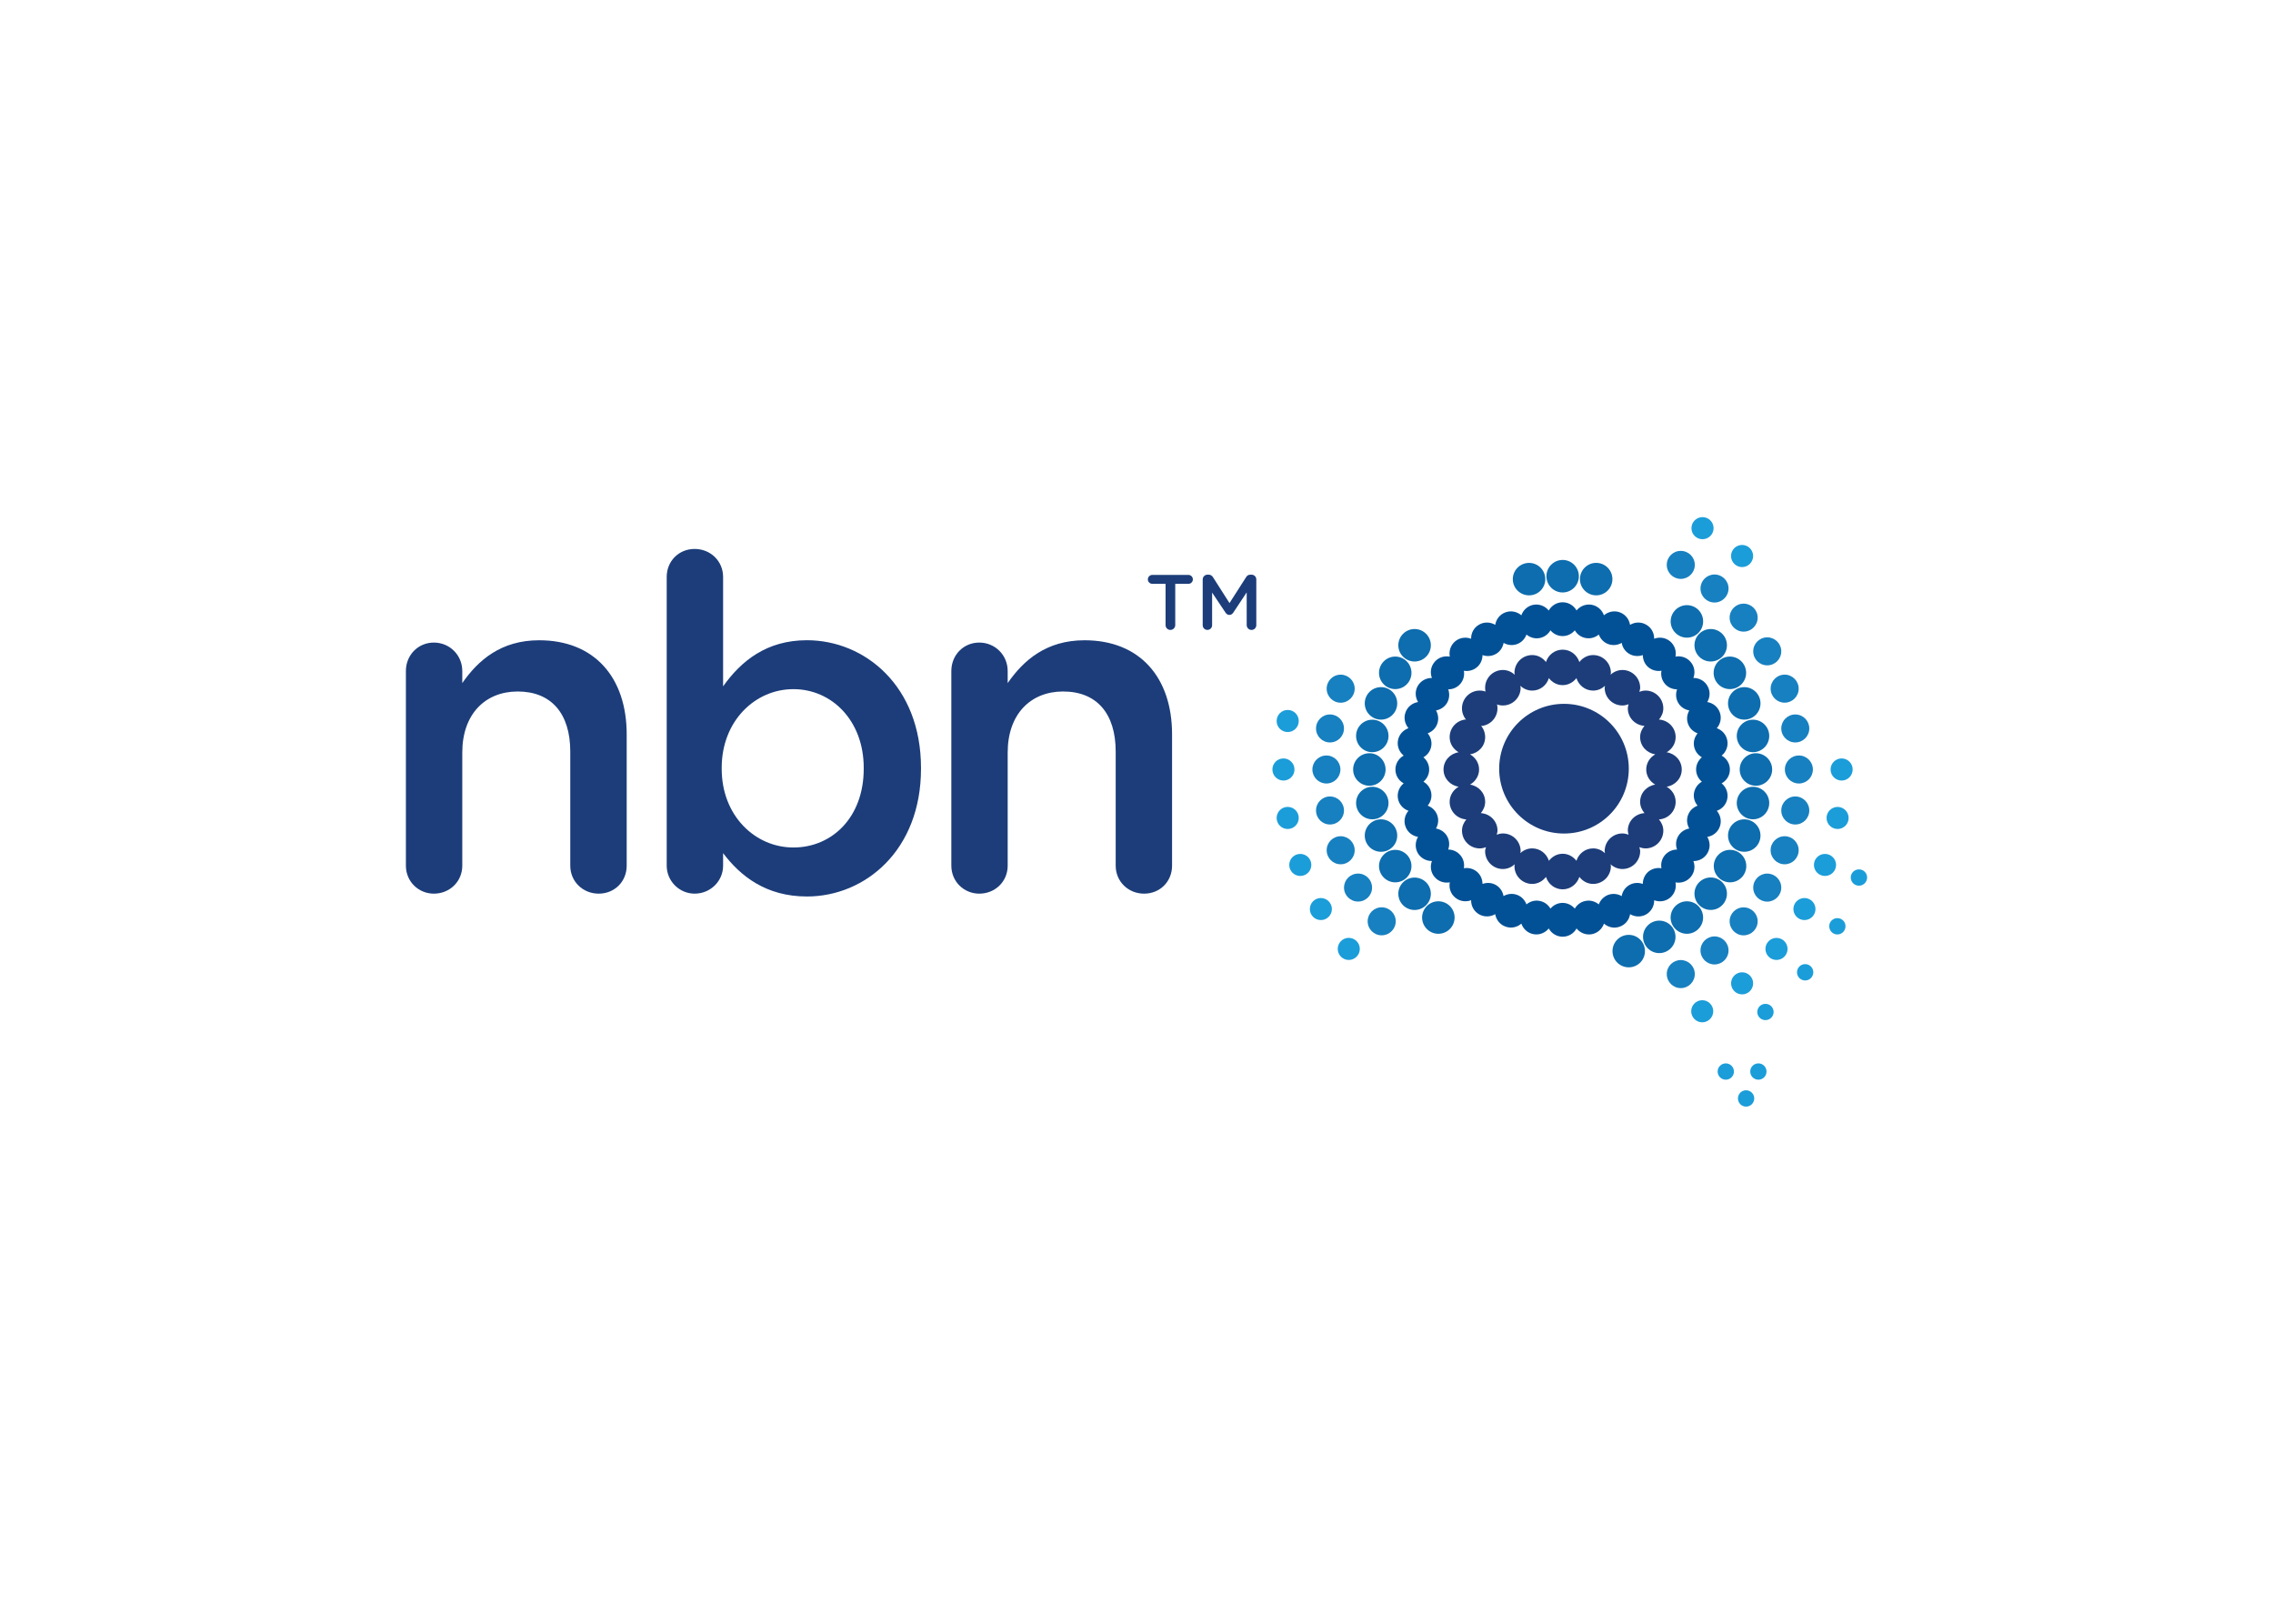 <svg clip-rule="evenodd" fill-rule="evenodd" stroke-linejoin="round" stroke-miterlimit="2" viewBox="0 0 560 400" xmlns="http://www.w3.org/2000/svg"><g fill-rule="nonzero"><path d="m100 165.296c0-3.903 2.986-7.003 6.889-7.003 3.9 0 7.003 3.096 7.003 7.003v2.979c3.892-5.616 9.523-10.55 18.932-10.55 13.646 0 21.574 9.178 21.574 23.187v32.344c0 3.91-2.982 6.889-6.897 6.889-3.899 0-7.003-2.979-7.003-6.889v-28.107c0-9.413-4.706-14.805-12.956-14.805-8.034 0-13.65 5.623-13.65 15.029v27.883c0 3.91-3.103 6.889-7.003 6.889-3.785 0-6.889-2.979-6.889-6.889z" fill="#1c3d7a"/><path d="m164.258 142.123c0-3.903 2.986-6.893 6.878-6.893 3.911 0 7.014 2.99 7.014 6.893v26.959c4.464-6.306 10.781-11.365 20.653-11.365 14.226 0 28.103 11.251 28.103 31.441v.235c0 20.077-13.764 31.453-28.103 31.453-10.107 0-16.416-5.059-20.653-10.679v3.089c0 3.789-3.103 6.889-7.014 6.889-3.774 0-6.878-3.1-6.878-6.889zm48.539 47.27v-.235c0-11.694-7.92-19.39-17.325-19.39-9.417 0-17.667 7.81-17.667 19.39v.235c0 11.588 8.25 19.383 17.667 19.383 9.527 0 17.325-7.438 17.325-19.383" fill="#1c3d7a"/><path d="m234.379 165.296c0-3.903 2.974-7.003 6.881-7.003 3.903 0 7.003 3.096 7.003 7.003v2.979c3.9-5.616 9.516-10.55 18.932-10.55 13.65 0 21.566 9.178 21.566 23.187v32.344c0 3.91-2.982 6.889-6.885 6.889-3.907 0-7.003-2.979-7.003-6.889v-28.107c0-9.413-4.699-14.805-12.96-14.805-8.038 0-13.65 5.623-13.65 15.029v27.883c0 3.91-3.096 6.889-7.003 6.889-3.785 0-6.881-2.979-6.881-6.889z" fill="#1c3d7a"/><path d="m287.162 143.821h-3.266c-.618 0-1.099-.5-1.099-1.091 0-.588.481-1.103 1.099-1.103h8.928c.583 0 1.064.515 1.064 1.103 0 .591-.481 1.091-1.064 1.091h-3.278v10.175c0 .659-.554 1.182-1.198 1.182-.659 0-1.186-.523-1.186-1.182z" fill="#1c3d7a"/><path d="m296.314 142.741c0-.652.523-1.178 1.19-1.178h.25c.515 0 .856.257 1.087.621l4.07 6.381 4.097-6.396c.246-.406.591-.603 1.076-.603h.242c.679 0 1.19.527 1.19 1.179v11.255c0 .655-.515 1.182-1.19 1.182-.633 0-1.178-.546-1.178-1.182v-8.068l-3.274 4.937c-.25.391-.554.614-1.005.614-.413 0-.72-.227-.97-.614l-3.27-4.892v8.038c0 .652-.512 1.159-1.16 1.159-.655 0-1.159-.507-1.159-1.159v-11.274z" fill="#1c3d7a"/><path d="m424.163 192.974c1.205-.651 2.035-1.921 2.027-3.41.008-1.478-.822-2.751-2.027-3.422 1.072-.872 1.66-2.285 1.394-3.721-.253-1.459-1.277-2.57-2.588-3.032.906-1.042 1.243-2.528.735-3.903-.504-1.402-1.712-2.319-3.084-2.539.712-1.182.799-2.694.045-3.975-.731-1.285-2.076-1.975-3.463-1.959.492-1.293.303-2.797-.66-3.926-.939-1.137-2.391-1.584-3.751-1.342.265-1.337-.186-2.785-1.319-3.751-1.144-.94-2.634-1.137-3.937-.645.03-1.379-.663-2.728-1.956-3.459-1.265-.743-2.792-.675-3.982.034-.22-1.361-1.126-2.566-2.52-3.077-1.391-.516-2.869-.163-3.911.727-.462-1.296-1.569-2.323-3.024-2.592-1.467-.254-2.857.341-3.729 1.395-.678-1.186-1.936-2.009-3.422-2.009-1.485 0-2.743.823-3.426 2.028-.882-1.073-2.281-1.664-3.732-1.414-1.467.266-2.566 1.296-3.013 2.592-1.053-.89-2.531-1.231-3.918-.727-1.395.511-2.312 1.713-2.52 3.081-1.186-.709-2.717-.785-3.99-.042-1.289.731-1.982 2.084-1.956 3.467-1.288-.492-2.796-.303-3.929.637-1.141.97-1.577 2.418-1.323 3.767-1.357-.254-2.808.189-3.755 1.326-.955 1.133-1.145 2.634-.652 3.926-1.372-.012-2.725.674-3.479 1.959-.731 1.281-.652 2.793.068 3.975-1.375.228-2.595 1.145-3.088 2.539-.508 1.376-.163 2.861.731 3.903-1.307.463-2.342 1.573-2.599 3.032-.254 1.44.337 2.85 1.413 3.721-1.212.675-2.035 1.948-2.035 3.422 0 1.485.823 2.763 2.035 3.411-1.076.882-1.667 2.288-1.413 3.744.254 1.458 1.292 2.569 2.599 3.016-.905 1.027-1.25 2.531-.731 3.899.496 1.399 1.713 2.308 3.077 2.532-.705 1.197-.784 2.702-.053 3.994.746 1.273 2.103 1.97 3.479 1.948-.493 1.292-.304 2.811.651 3.933.948 1.129 2.399 1.576 3.756 1.323-.273 1.352.182 2.796 1.322 3.751 1.133.951 2.642 1.145 3.93.652-.03 1.376.667 2.732 1.955 3.471 1.274.728 2.801.663 3.979-.034.22 1.353 1.137 2.565 2.532 3.058 1.387.519 2.865.182 3.914-.727.451 1.314 1.55 2.341 3.017 2.603 1.455.258 2.849-.337 3.732-1.41.667 1.205 1.94 2.028 3.426 2.028 1.485 0 2.755-.823 3.422-2.028.871 1.073 2.266 1.668 3.721 1.417 1.463-.265 2.569-1.296 3.032-2.607 1.046.91 2.52 1.258 3.903.739 1.402-.504 2.315-1.713 2.531-3.069 1.183.697 2.713.773 3.979.045 1.285-.75 1.982-2.107 1.956-3.475 1.303.485 2.792.303 3.937-.648 1.133-.966 1.584-2.41 1.319-3.751 1.36.242 2.811-.205 3.751-1.334.951-1.122 1.152-2.641.659-3.922 1.387.011 2.733-.686 3.464-1.959.754-1.293.671-2.793-.045-3.995 1.371-.223 2.584-1.133 3.084-2.52.508-1.379.159-2.872-.735-3.91 1.311-.444 2.331-1.558 2.588-3.009.258-1.463-.326-2.861-1.398-3.752m-6.802 2.301c-.216 1.193.151 2.341.875 3.194-1.053.394-1.951 1.198-2.357 2.323-.417 1.144-.261 2.331.311 3.304-1.114.201-2.134.853-2.736 1.891-.603 1.054-.663 2.255-.273 3.293-1.125.012-2.24.47-3.016 1.399-.773.921-1.035 2.107-.838 3.209-1.118-.181-2.281.076-3.225.849-.913.785-1.356 1.895-1.368 3.017-1.053-.383-2.266-.338-3.312.269-1.049.602-1.701 1.625-1.887 2.732-.974-.568-2.164-.716-3.304-.315-1.137.425-1.948 1.315-2.335 2.354-.867-.709-2.016-1.088-3.205-.864-1.19.201-2.145.928-2.706 1.902-.728-.841-1.8-1.41-2.998-1.41-1.201 0-2.281.557-3.001 1.41-.568-.974-1.523-1.701-2.717-1.902-1.186-.228-2.338.144-3.191.864-.394-1.05-1.197-1.941-2.338-2.354-1.144-.413-2.33-.253-3.312.304-.193-1.096-.833-2.119-1.879-2.721-1.05-.607-2.251-.652-3.305-.269 0-1.122-.466-2.244-1.383-3.017-.932-.773-2.107-1.038-3.21-.849.194-1.102-.064-2.288-.86-3.209-.773-.929-1.868-1.387-2.99-1.399.368-1.038.319-2.239-.28-3.293-.61-1.049-1.626-1.69-2.732-1.891.56-.973.716-2.16.303-3.3-.409-1.129-1.304-1.937-2.353-2.327.723-.853 1.083-1.997.867-3.194-.208-1.194-.939-2.149-1.913-2.71.86-.724 1.417-1.796 1.413-3.005 0-1.209-.553-2.27-1.413-3.005.985-.557 1.709-1.501 1.925-2.71.208-1.186-.152-2.326-.876-3.194 1.05-.387 1.944-1.19 2.354-2.327.413-1.133.257-2.323-.304-3.312 1.107-.197 2.123-.845 2.733-1.879.598-1.042.648-2.266.28-3.316 1.122 0 2.224-.455 3.001-1.383.785-.925 1.039-2.103.849-3.195 1.103.186 2.278-.083 3.21-.864.917-.765 1.379-1.883 1.383-2.997 1.053.363 2.255.318 3.304-.285 1.054-.602 1.687-1.61 1.895-2.724.966.564 2.153.716 3.297.307 1.141-.417 1.952-1.3 2.338-2.357.853.716 2.001 1.084 3.191.868 1.19-.209 2.145-.936 2.713-1.91.724.864 1.804 1.417 3.005 1.417 1.198 0 2.27-.553 2.998-1.417.557.97 1.512 1.697 2.705 1.906 1.186.212 2.338-.148 3.206-.868.391 1.046 1.186 1.936 2.335 2.361 1.14.409 2.33.254 3.304-.307.186 1.11.837 2.122 1.887 2.721 1.046.602 2.247.651 3.312.284.011 1.114.455 2.228 1.368 3.001.944.773 2.107 1.042 3.225.853-.201 1.099.064 2.273.837 3.206.777.928 1.891 1.383 3.017 1.383-.39 1.05-.33 2.27.273 3.316.598 1.034 1.622 1.682 2.736 1.879-.573.989-.728 2.175-.311 3.305.405 1.144 1.304 1.951 2.357 2.334-.724.868-1.091 2.005-.875 3.194.219 1.206.955 2.149 1.917 2.71-.86.735-1.413 1.796-1.417 3.005.004 1.209.557 2.281 1.421 3.005-.97.561-1.698 1.516-1.925 2.71" fill="#025196"/><g fill="#0d6dae"><path d="m358.37 226.03c0 2.205-1.789 4.002-4.009 4.002-2.198 0-3.998-1.797-3.998-4.002 0-2.221 1.8-4.002 3.998-4.002 2.22 0 4.009 1.781 4.009 4.002"/><path d="m352.519 220.168c0 2.22-1.796 4.001-4.009 4.001-2.202 0-4.006-1.781-4.006-4.001 0-2.202 1.804-3.987 4.006-3.987 2.213.004 4.009 1.785 4.009 3.987"/><path d="m347.744 213.358c0 2.198-1.784 4.002-3.997 4.002-2.206 0-3.998-1.804-3.998-4.002 0-2.209 1.792-4.002 3.998-4.002 2.213.004 3.997 1.793 3.997 4.002"/><path d="m344.235 205.843c0 2.21-1.788 3.987-3.994 3.987-2.205 0-4.005-1.777-4.005-3.987 0-2.22 1.8-4.005 4.005-4.005 2.206 0 3.994 1.785 3.994 4.005"/><path d="m342.087 197.817c0 2.206-1.785 4.013-3.994 4.013-2.21 0-3.994-1.807-3.994-4.013 0-2.194 1.784-3.994 3.994-3.994 2.209 0 3.994 1.8 3.994 3.994"/><path d="m341.367 189.56c0 2.198-1.785 4.002-3.987 4.002-2.224 0-4.009-1.804-4.009-4.002s1.785-4.005 4.009-4.005c2.206 0 3.987 1.807 3.987 4.005"/><path d="m342.087 181.288c0 2.22-1.785 4.009-3.994 4.009-2.21 0-3.994-1.789-3.994-4.009 0-2.198 1.784-3.995 3.994-3.995 2.209 0 3.994 1.793 3.994 3.995"/><path d="m344.235 173.269c0 2.221-1.788 4.006-3.994 4.006-2.205 0-4.005-1.785-4.005-4.006 0-2.205 1.8-3.998 4.005-3.998 2.206 0 3.994 1.793 3.994 3.998"/><path d="m347.744 165.755c0 2.213-1.784 4.001-3.997 4.001-2.206 0-3.998-1.788-3.998-4.001 0-2.206 1.792-4.014 3.998-4.014 2.213 0 3.997 1.808 3.997 4.014"/><path d="m352.519 158.96c0 2.198-1.796 3.998-4.009 3.998-2.202 0-4.006-1.8-4.006-3.998 0-2.213 1.804-4.005 4.006-4.005 2.213 0 4.009 1.792 4.009 4.005"/><path d="m388.985 141.949c0 2.198-1.788 4.002-3.994 4.002-2.213 0-3.998-1.804-3.998-4.002 0-2.205 1.785-4.009 3.998-4.009 2.206 0 3.994 1.804 3.994 4.009"/><path d="m397.25 142.665c0 2.202-1.781 3.994-4.002 3.994-2.201 0-3.997-1.792-3.997-3.994 0-2.213 1.796-4.005 3.997-4.005 2.225 0 4.002 1.792 4.002 4.005"/><path d="m419.604 153.079c0 2.213-1.777 4.005-3.998 4.005-2.198 0-4.005-1.792-4.005-4.005 0-2.21 1.807-4.002 4.005-4.002 2.221 0 3.998 1.792 3.998 4.002"/><path d="m425.467 158.96c0 2.198-1.782 3.998-3.995 3.998-2.216 0-4.005-1.8-4.005-3.998 0-2.213 1.789-4.005 4.005-4.005 2.213 0 3.995 1.792 3.995 4.005"/><path d="m430.196 165.755c0 2.213-1.8 4.001-4.006 4.001-2.209 0-4.001-1.788-4.001-4.001 0-2.206 1.792-4.014 4.001-4.014 2.206 0 4.006 1.808 4.006 4.014"/><path d="m433.735 173.269c0 2.221-1.796 4.006-3.998 4.006-2.205 0-4.005-1.785-4.005-4.006 0-2.205 1.8-3.998 4.005-3.998 2.206.004 3.998 1.793 3.998 3.998"/><path d="m435.888 181.288c0 2.22-1.785 4.009-4.006 4.009-2.202 0-3.994-1.789-3.994-4.009 0-2.198 1.792-3.995 3.994-3.995 2.221 0 4.006 1.793 4.006 3.995"/><path d="m436.608 189.56c0 2.198-1.789 4.002-4.006 4.002-2.205 0-3.99-1.804-3.99-4.002s1.785-4.005 3.99-4.005c2.217 0 4.006 1.807 4.006 4.005"/><path d="m435.888 197.817c0 2.206-1.785 4.013-4.006 4.013-2.202 0-3.994-1.807-3.994-4.013 0-2.194 1.792-3.994 3.994-3.994 2.221 0 4.006 1.8 4.006 3.994"/><path d="m433.731 205.843c0 2.21-1.781 3.987-3.994 3.987-2.209 0-4.005-1.777-4.005-3.987 0-2.22 1.796-4.005 4.005-4.005 2.217 0 3.994 1.785 3.994 4.005"/><path d="m430.234 213.358c0 2.198-1.797 4.002-4.01 4.002-2.186 0-4.001-1.804-4.001-4.002 0-2.209 1.815-4.002 4.001-4.002 2.213.004 4.01 1.793 4.01 4.002"/><path d="m425.467 220.145c0 2.209-1.782 4.013-3.987 4.013-2.221 0-4.013-1.804-4.013-4.013 0-2.206 1.792-3.987 4.013-3.987 2.205.004 3.987 1.781 3.987 3.987"/><path d="m419.593 226.03c0 2.198-1.777 4.002-3.99 4.002-2.198 0-4.014-1.804-4.014-4.002 0-2.209 1.816-4.002 4.014-4.002 2.213 0 3.99 1.793 3.99 4.002"/><path d="m412.795 230.789c0 2.21-1.789 4.002-4.006 4.002-2.198 0-3.994-1.792-3.994-4.002 0-2.205 1.796-3.997 3.994-3.997 2.217 0 4.006 1.792 4.006 3.997"/><path d="m405.269 234.299c0 2.22-1.781 3.997-3.994 3.997-2.206 0-4.002-1.777-4.002-3.997 0-2.206 1.796-4.002 4.002-4.002 2.213 0 3.994 1.796 3.994 4.002"/><path d="m380.713 142.665c0 2.221-1.777 3.994-3.998 3.994-2.198 0-4.006-1.773-4.006-3.994 0-2.201 1.808-3.998 4.006-3.998 2.221 0 3.998 1.797 3.998 3.998"/></g><path d="m343.868 226.958c0 1.914-1.558 3.453-3.471 3.453-1.903 0-3.445-1.539-3.445-3.453 0-1.913 1.542-3.448 3.445-3.448 1.913 0 3.471 1.535 3.471 3.448" fill="#1780c0"/><path d="m417.55 239.945c0 1.917-1.553 3.471-3.456 3.471-1.913 0-3.452-1.554-3.452-3.471 0-1.895 1.539-3.441 3.452-3.441 1.903 0 3.456 1.546 3.456 3.441" fill="#1780c0"/><path d="m425.861 234.139c0 1.906-1.558 3.449-3.464 3.449-1.902 0-3.445-1.543-3.445-3.449 0-1.913 1.543-3.459 3.445-3.459 1.906 0 3.464 1.546 3.464 3.459" fill="#1780c0"/><path d="m433.038 226.958c0 1.914-1.565 3.46-3.467 3.46-1.907 0-3.441-1.546-3.441-3.46 0-1.902 1.534-3.437 3.441-3.437 1.902 0 3.467 1.535 3.467 3.437" fill="#1780c0"/><path d="m438.851 218.659c0 1.906-1.554 3.453-3.456 3.453-1.914 0-3.452-1.547-3.452-3.453 0-1.917 1.538-3.459 3.452-3.459 1.902 0 3.456 1.542 3.456 3.459" fill="#1780c0"/><path d="m443.137 209.451c0 1.914-1.546 3.46-3.441 3.46-1.921 0-3.467-1.546-3.467-3.46 0-1.906 1.546-3.452 3.467-3.452 1.895 0 3.441 1.546 3.441 3.452" fill="#1780c0"/><path d="m445.755 199.659c0 1.917-1.542 3.452-3.448 3.452-1.91 0-3.452-1.535-3.452-3.452 0-1.902 1.542-3.456 3.452-3.456 1.906 0 3.448 1.554 3.448 3.456" fill="#1780c0"/><path d="m446.642 189.56c0 1.91-1.55 3.452-3.437 3.452-1.925 0-3.464-1.542-3.464-3.452s1.539-3.448 3.464-3.448c1.883 0 3.437 1.538 3.437 3.448" fill="#1780c0"/><path d="m445.755 179.453c0 1.907-1.542 3.445-3.448 3.445-1.91 0-3.452-1.538-3.452-3.445 0-1.913 1.542-3.448 3.452-3.448 1.906 0 3.448 1.535 3.448 3.448" fill="#1780c0"/><path d="m443.141 169.654c0 1.902-1.558 3.448-3.456 3.448-1.91 0-3.449-1.546-3.449-3.448 0-1.906 1.539-3.46 3.449-3.46 1.898 0 3.456 1.554 3.456 3.46" fill="#1780c0"/><path d="m438.851 160.457c0 1.914-1.554 3.448-3.452 3.448-1.918 0-3.456-1.534-3.456-3.448s1.538-3.452 3.456-3.452c1.898 0 3.452 1.542 3.452 3.452" fill="#1780c0"/><path d="m433.038 152.15c0 1.91-1.565 3.449-3.456 3.449-1.918 0-3.452-1.539-3.452-3.449 0-1.917 1.534-3.444 3.452-3.444 1.891 0 3.456 1.527 3.456 3.444" fill="#1780c0"/><path d="m425.861 144.969c0 1.918-1.558 3.456-3.464 3.456-1.902 0-3.445-1.538-3.445-3.456 0-1.902 1.543-3.444 3.445-3.444 1.906-.004 3.464 1.542 3.464 3.444" fill="#1780c0"/><path d="m417.55 139.149c0 1.913-1.553 3.459-3.456 3.459-1.913 0-3.452-1.546-3.452-3.459 0-1.914 1.539-3.441 3.452-3.441 1.903 0 3.456 1.531 3.456 3.441" fill="#1780c0"/><path d="m338.036 218.659c0 1.906-1.55 3.437-3.437 3.437-1.925 0-3.471-1.531-3.471-3.437 0-1.928 1.546-3.459 3.471-3.459 1.887 0 3.437 1.531 3.437 3.459" fill="#1780c0"/><path d="m333.754 209.451c0 1.906-1.55 3.46-3.456 3.46-1.91 0-3.445-1.554-3.445-3.46s1.535-3.452 3.445-3.452c1.902 0 3.456 1.546 3.456 3.452" fill="#1780c0"/><path d="m331.116 199.655c0 1.921-1.538 3.456-3.448 3.456s-3.437-1.535-3.437-3.456c0-1.906 1.527-3.452 3.437-3.452s3.448 1.546 3.448 3.452" fill="#1780c0"/><path d="m330.241 189.56c0 1.91-1.542 3.452-3.449 3.452-1.913 0-3.456-1.542-3.456-3.452s1.543-3.448 3.456-3.448c1.907 0 3.449 1.538 3.449 3.448" fill="#1780c0"/><path d="m331.116 179.453c0 1.907-1.538 3.445-3.448 3.445s-3.437-1.538-3.437-3.445c0-1.906 1.527-3.448 3.437-3.448s3.448 1.542 3.448 3.448" fill="#1780c0"/><path d="m333.754 169.654c0 1.898-1.55 3.456-3.456 3.456-1.91 0-3.445-1.558-3.445-3.456 0-1.91 1.535-3.456 3.445-3.456 1.902 0 3.456 1.546 3.456 3.456" fill="#1780c0"/><path d="m435.217 263.963c0 1.117-.887 2.016-2.001 2.016-1.122 0-2.008-.899-2.008-2.016 0-1.099.886-2.005 2.008-2.005 1.114 0 2.001.906 2.001 2.005" fill="#1b9dd9"/><path d="m427.191 263.963c0 1.117-.902 2.016-2.001 2.016-1.114 0-2.016-.899-2.016-2.016 0-1.099.902-2.005 2.016-2.005 1.099 0 2.001.906 2.001 2.005" fill="#1b9dd9"/><path d="m432.193 270.594c0 1.11-.906 2.016-2.016 2.016-1.107 0-2.001-.906-2.001-2.016 0-1.106.894-2.012 2.001-2.012 1.11 0 2.016.906 2.016 2.012" fill="#1b9dd9"/><path d="m436.968 249.297c0 1.099-.902 2.005-2.013 2.005-1.118 0-2.012-.906-2.012-2.005 0-1.106.894-2.004 2.012-2.004 1.111-.004 2.013.898 2.013 2.004" fill="#1b9dd9"/><path d="m446.744 239.52c0 1.107-.905 2.013-2 2.013-1.115 0-2.016-.906-2.016-2.013 0-1.121.901-2.016 2.016-2.016 1.095-.003 2 .895 2 2.016" fill="#1b9dd9"/><path d="m454.68 228.171c0 1.118-.902 2.027-2.005 2.027-1.114 0-2.008-.909-2.008-2.027 0-1.11.894-1.993 2.008-1.993 1.099-.004 2.005.883 2.005 1.993" fill="#1b9dd9"/><path d="m460 216.173c0 1.107-.894 2.013-2.005 2.013-1.121 0-2.023-.906-2.023-2.013 0-1.121.902-2.004 2.023-2.004 1.111-.004 2.005.883 2.005 2.004" fill="#1b9dd9"/><path d="m335.019 233.76c0 1.501-1.22 2.721-2.732 2.721-1.489 0-2.709-1.216-2.709-2.721 0-1.504 1.22-2.724 2.709-2.724 1.508 0 2.732 1.224 2.732 2.724" fill="#1b9dd9"/><path d="m328.138 223.942c0 1.493-1.221 2.713-2.717 2.713-1.501 0-2.71-1.22-2.71-2.713 0-1.501 1.209-2.721 2.71-2.721 1.496.004 2.717 1.224 2.717 2.721" fill="#1b9dd9"/><path d="m323.071 213.066c0 1.512-1.209 2.721-2.721 2.721-1.5 0-2.717-1.205-2.717-2.721 0-1.493 1.213-2.709 2.717-2.709 1.512 0 2.721 1.22 2.721 2.709" fill="#1b9dd9"/><path d="m319.975 201.501c0 1.5-1.216 2.717-2.728 2.717-1.501 0-2.721-1.213-2.721-2.717 0-1.512 1.22-2.729 2.721-2.729 1.512.004 2.728 1.217 2.728 2.729" fill="#1b9dd9"/><path d="m318.922 189.56c0 1.501-1.221 2.725-2.717 2.725-1.501 0-2.721-1.221-2.721-2.725 0-1.501 1.216-2.725 2.721-2.725 1.496 0 2.717 1.228 2.717 2.725" fill="#1b9dd9"/><path d="m319.975 177.619c0 1.501-1.216 2.717-2.728 2.717-1.501 0-2.721-1.212-2.721-2.717 0-1.504 1.22-2.728 2.721-2.728 1.512 0 2.728 1.22 2.728 2.728" fill="#1b9dd9"/><path d="m431.92 136.97c0 1.493-1.216 2.728-2.721 2.728-1.504 0-2.724-1.235-2.724-2.728 0-1.501 1.216-2.725 2.724-2.725 1.505 0 2.721 1.224 2.721 2.725" fill="#1b9dd9"/><path d="m456.445 189.556c0 1.505-1.22 2.729-2.717 2.729-1.504 0-2.728-1.221-2.728-2.729 0-1.5 1.22-2.721 2.728-2.721 1.493 0 2.717 1.221 2.717 2.721" fill="#1b9dd9"/><path d="m455.449 201.501c0 1.496-1.224 2.717-2.713 2.717-1.501 0-2.725-1.221-2.725-2.717 0-1.505 1.224-2.721 2.725-2.721 1.489.004 2.713 1.216 2.713 2.721" fill="#1b9dd9"/><path d="m452.353 213.066c0 1.512-1.232 2.721-2.729 2.721-1.504 0-2.724-1.205-2.724-2.721 0-1.493 1.216-2.709 2.724-2.709 1.497 0 2.729 1.22 2.729 2.709" fill="#1b9dd9"/><path d="m447.283 223.942c0 1.493-1.224 2.713-2.714 2.713-1.512 0-2.728-1.22-2.728-2.713 0-1.501 1.212-2.721 2.728-2.721 1.486.004 2.714 1.224 2.714 2.721" fill="#1b9dd9"/><path d="m440.401 233.76c0 1.501-1.22 2.721-2.725 2.721-1.5 0-2.724-1.216-2.724-2.721 0-1.493 1.224-2.713 2.724-2.713 1.505 0 2.725 1.224 2.725 2.713" fill="#1b9dd9"/><path d="m431.92 242.237c0 1.501-1.213 2.725-2.709 2.725-1.509 0-2.725-1.22-2.725-2.725 0-1.493 1.213-2.72 2.725-2.72 1.496.003 2.709 1.231 2.709 2.72" fill="#1b9dd9"/><path d="m422.094 249.115c0 1.501-1.22 2.729-2.71 2.729-1.496 0-2.72-1.224-2.72-2.729 0-1.5 1.224-2.72 2.72-2.72 1.49 0 2.71 1.22 2.71 2.72" fill="#1b9dd9"/><path d="m422.177 130.115c0 1.5-1.224 2.717-2.724 2.717-1.512 0-2.729-1.213-2.729-2.717 0-1.497 1.213-2.725 2.729-2.725 1.496 0 2.724 1.228 2.724 2.725" fill="#1b9dd9"/><path d="m401.286 189.359c0 8.826-7.139 15.977-15.969 15.977-8.814 0-15.965-7.151-15.965-15.977 0-8.822 7.151-15.972 15.965-15.972 8.83.003 15.969 7.15 15.969 15.972" fill="#1c3d7a"/><path d="m360.185 174.497c0 2.402 1.959 4.365 4.381 4.365 2.421 0 4.369-1.966 4.369-4.365 0-2.418-1.948-4.381-4.369-4.381-2.422 0-4.381 1.963-4.381 4.381" fill="#1c3d7a"/><path d="m414.333 189.56c0-2.183-1.633-3.93-3.729-4.244 1.323-.762 2.228-2.119 2.228-3.729 0-2.323-1.815-4.184-4.111-4.328.636-.754 1.072-1.694 1.072-2.762 0-2.418-1.959-4.381-4.373-4.381-.542 0-1.046.129-1.531.307.08-.33.201-.648.201-.996 0-2.422-1.955-4.381-4.377-4.381-1.133 0-2.164.466-2.937 1.178.023-.163.103-.314.103-.469 0-2.433-1.963-4.385-4.377-4.385-1.398 0-2.592.701-3.392 1.717-.579-1.759-2.171-3.047-4.115-3.047-1.955 0-3.555 1.288-4.112 3.047-.792-1.02-1.974-1.717-3.391-1.717-2.425 0-4.377 1.955-4.377 4.385 0 .155.076.306.091.469-.785-.712-1.796-1.178-2.945-1.178-2.413 0-4.373 1.963-4.373 4.381 0 2.417 1.963 4.365 4.373 4.365 2.418 0 4.381-1.948 4.381-4.365 0-.182-.079-.315-.095-.486.777.713 1.8 1.183 2.945 1.183 1.948 0 3.551-1.3 4.108-3.073.803 1.03 1.985 1.728 3.395 1.728 1.402 0 2.584-.698 3.392-1.721.564 1.766 2.16 3.066 4.115 3.066 1.141 0 2.149-.47 2.929-1.183-.011.171-.091.304-.091.486 0 2.421 1.959 4.365 4.373 4.365.557 0 1.054-.133 1.527-.299-.083.329-.193.644-.193 1.004 0 2.311 1.808 4.168 4.108 4.32-.652.754-1.076 1.701-1.076 2.77 0 2.194 1.629 3.914 3.721 4.244-1.296.743-2.217 2.107-2.217 3.729s.921 2.971 2.217 3.725c-2.096.326-3.721 2.054-3.721 4.237 0 1.076.424 2.012 1.076 2.785-2.3.152-4.108 1.986-4.108 4.309 0 .36.106.678.193 1-.473-.167-.97-.303-1.527-.303-2.417 0-4.373 1.951-4.373 4.369 0 .182.08.326.091.493-.78-.716-1.792-1.179-2.929-1.179-1.955 0-3.551 1.292-4.115 3.051-.808-1.023-1.986-1.728-3.392-1.728s-2.592.708-3.395 1.728c-.557-1.759-2.16-3.051-4.108-3.051-1.148 0-2.168.459-2.945 1.179.019-.167.095-.311.095-.493 0-2.421-1.967-4.369-4.381-4.369-.53 0-1.038.136-1.515.303.068-.322.197-.64.197-1 0-2.32-1.823-4.157-4.108-4.309.64-.773 1.065-1.709 1.065-2.785 0-2.183-1.63-3.911-3.725-4.237 1.296-.754 2.228-2.107 2.228-3.725 0-1.626-.932-2.986-2.228-3.729 2.099-.33 3.725-2.05 3.725-4.244 0-2.422-1.956-4.369-4.369-4.369-2.437 0-4.381 1.951-4.381 4.369 0 1.614.909 2.967 2.217 3.729-2.092.314-3.725 2.061-3.725 4.244 0 2.179 1.637 3.918 3.725 4.24-1.308.762-2.217 2.119-2.217 3.722 0 2.326 1.823 4.183 4.108 4.339-.633.758-1.065 1.694-1.065 2.758 0 2.426 1.955 4.381 4.38 4.381.539 0 1.046-.121 1.528-.315-.084.342-.213.652-.213 1.001 0 2.433 1.963 4.392 4.373 4.392 1.152 0 2.16-.47 2.945-1.179-.019.156-.091.3-.091.47 0 2.418 1.955 4.381 4.377 4.381 1.413 0 2.599-.709 3.391-1.728.557 1.762 2.157 3.062 4.112 3.062 1.94 0 3.536-1.3 4.115-3.062.8 1.023 1.99 1.728 3.392 1.728 2.418 0 4.377-1.967 4.377-4.381 0-.17-.08-.314-.103-.47.773.709 1.808 1.179 2.937 1.179 2.426 0 4.377-1.963 4.377-4.392 0-.349-.121-.659-.201-1.001.485.194.993.315 1.531.315 2.418 0 4.373-1.959 4.373-4.381 0-1.061-.436-1.997-1.072-2.758 2.296-.156 4.111-2.009 4.111-4.339 0-1.607-.905-2.96-2.228-3.722 2.1-.322 3.729-2.061 3.729-4.24" fill="#1c3d7a"/></g></svg>